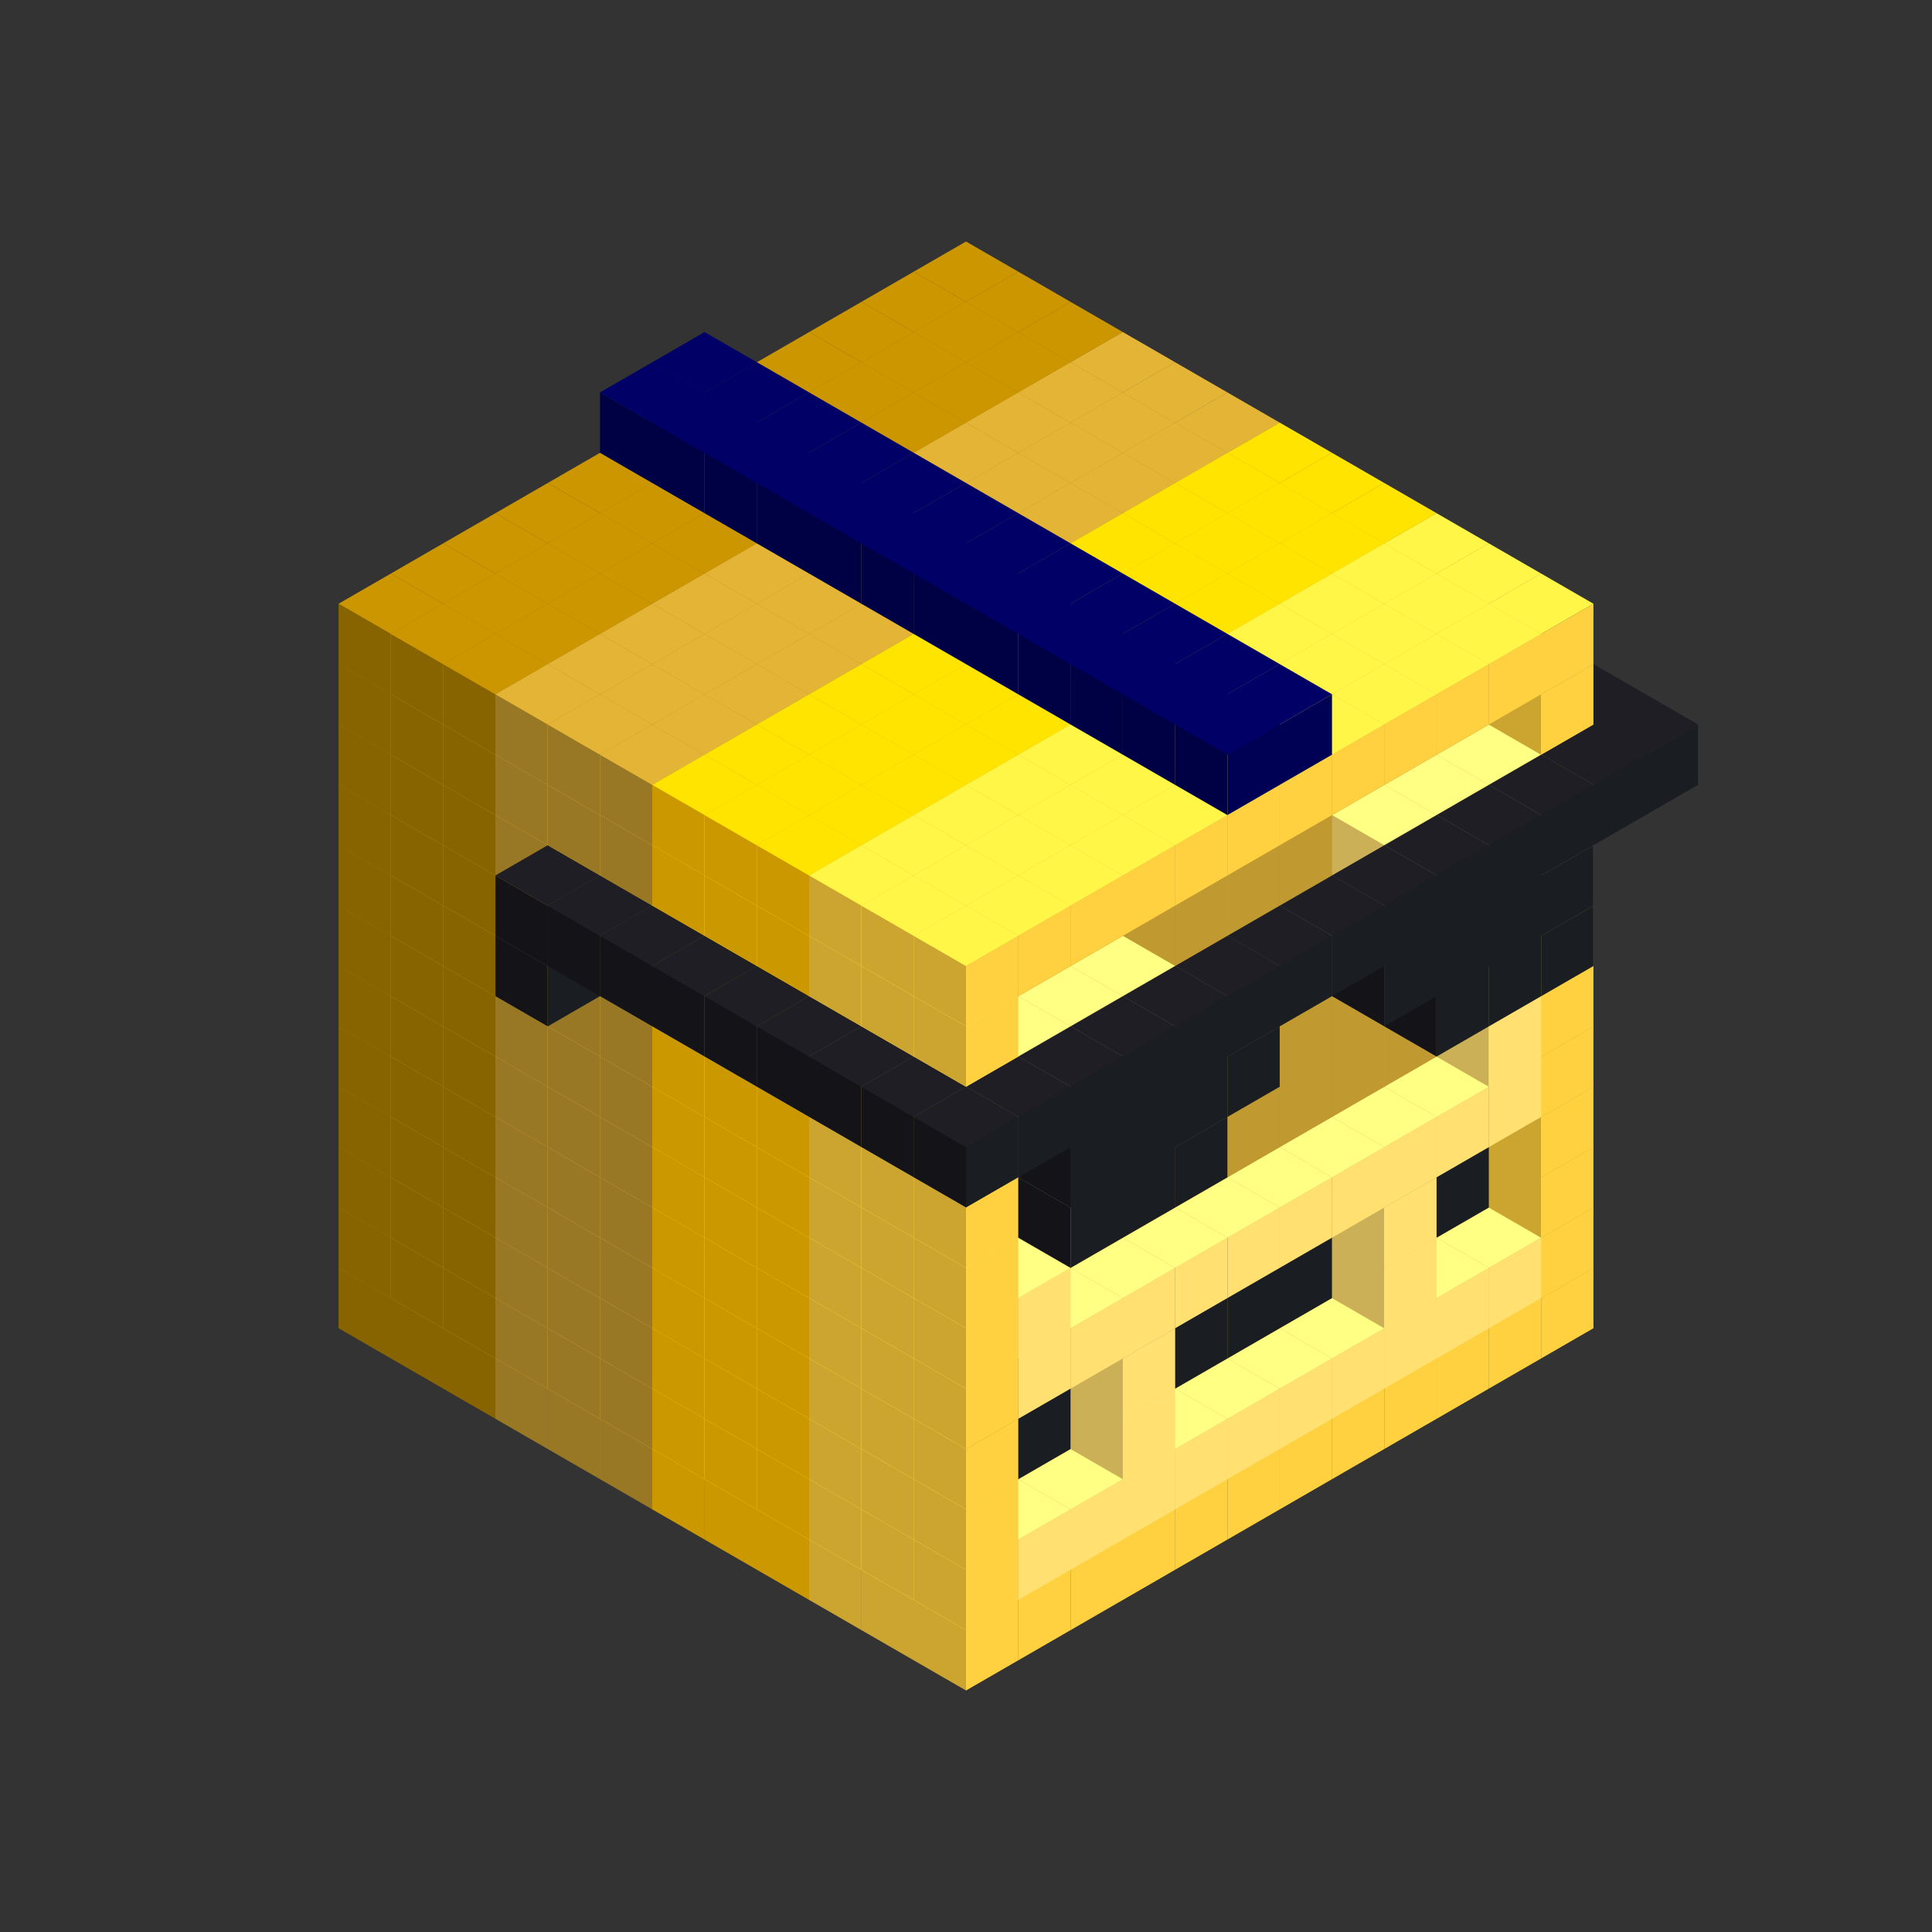 
<svg width='600' height='600' viewBox='4436371 5550000 3200000 3200000' xmlns='http://www.w3.org/2000/svg' xmlns:xlink='http://www.w3.org/1999/xlink'>
<rect x="4436371" y="5550000" width="3200000" height="3200000" fill="#333333" stroke="none"/>
<use xlink:href='#v-0x0000010d-6' transform='translate(983738,3600000)'/>
<use xlink:href='#v-0x0000010d-6' transform='translate(1070341,3650000)'/>
<use xlink:href='#v-0x0000010d-6' transform='translate(1156944,3700000)'/>
<use xlink:href='#v-0x0000010d-2' transform='translate(1243547,3750000)'/>
<use xlink:href='#v-0x0000010d-2' transform='translate(1330150,3800000)'/>
<use xlink:href='#v-0x0000010d-2' transform='translate(1416753,3850000)'/>
<use xlink:href='#v-0x0000010d-5' transform='translate(1503356,3900000)'/>
<use xlink:href='#v-0x0000010d-5' transform='translate(1589959,3950000)'/>
<use xlink:href='#v-0x0000010d-5' transform='translate(1676562,4000000)'/>
<use xlink:href='#v-0x0000010d-4' transform='translate(1763165,4050000)'/>
<use xlink:href='#v-0x0000010d-4' transform='translate(1849768,4100000)'/>
<use xlink:href='#v-0x0000010d-4' transform='translate(2889004,3600000)'/>
<use xlink:href='#v-0x0000010d-4' transform='translate(2802401,3650000)'/>
<use xlink:href='#v-0x0000010d-4' transform='translate(2715798,3700000)'/>
<use xlink:href='#v-0x0000010d-4' transform='translate(2629195,3750000)'/>
<use xlink:href='#v-0x0000010d-4' transform='translate(2542592,3800000)'/>
<use xlink:href='#v-0x0000010d-4' transform='translate(2455989,3850000)'/>
<use xlink:href='#v-0x0000010d-4' transform='translate(2369386,3900000)'/>
<use xlink:href='#v-0x0000010d-4' transform='translate(2282783,3950000)'/>
<use xlink:href='#v-0x0000010d-4' transform='translate(2196180,4000000)'/>
<use xlink:href='#v-0x0000010d-4' transform='translate(2109577,4050000)'/>
<use xlink:href='#v-0x0000010d-4' transform='translate(2022974,4100000)'/>
<use xlink:href='#v-0x0000010d-4' transform='translate(1936371,4150000)'/>
<use xlink:href='#v-0x0000010d-6' transform='translate(983738,3500000)'/>
<use xlink:href='#v-0x0000010d-6' transform='translate(1070341,3550000)'/>
<use xlink:href='#v-0x0000010d-6' transform='translate(1156944,3600000)'/>
<use xlink:href='#v-0x0000010d-2' transform='translate(1243547,3650000)'/>
<use xlink:href='#v-0x0000010d-2' transform='translate(1330150,3700000)'/>
<use xlink:href='#v-0x0000010d-2' transform='translate(1416753,3750000)'/>
<use xlink:href='#v-0x0000010d-5' transform='translate(1503356,3800000)'/>
<use xlink:href='#v-0x0000010d-5' transform='translate(1589959,3850000)'/>
<use xlink:href='#v-0x0000010d-5' transform='translate(1676562,3900000)'/>
<use xlink:href='#v-0x0000010d-4' transform='translate(1763165,3950000)'/>
<use xlink:href='#v-0x0000010d-2' transform='translate(2715798,3500000)'/>
<use xlink:href='#v-0x0000010d-2' transform='translate(2629195,3550000)'/>
<use xlink:href='#v-0x0000010d-2' transform='translate(2542592,3600000)'/>
<use xlink:href='#v-0x0000010d-2' transform='translate(2455989,3650000)'/>
<use xlink:href='#v-0x0000010d-2' transform='translate(2369386,3700000)'/>
<use xlink:href='#v-0x0000010d-2' transform='translate(2282783,3750000)'/>
<use xlink:href='#v-0x0000010d-2' transform='translate(2196180,3800000)'/>
<use xlink:href='#v-0x0000010d-2' transform='translate(2109577,3850000)'/>
<use xlink:href='#v-0x0000010d-2' transform='translate(2022974,3900000)'/>
<use xlink:href='#v-0x0000010d-2' transform='translate(1936371,3950000)'/>
<use xlink:href='#v-0x0000010d-4' transform='translate(1849768,4000000)'/>
<use xlink:href='#v-0x0000010d-4' transform='translate(2889004,3500000)'/>
<use xlink:href='#v-0x0000010d-1' transform='translate(2802401,3550000)'/>
<use xlink:href='#v-0x0000010d-1' transform='translate(2715798,3600000)'/>
<use xlink:href='#v-0x0000010d-1' transform='translate(2629195,3650000)'/>
<use xlink:href='#v-0x0000010d-1' transform='translate(2542592,3700000)'/>
<use xlink:href='#v-0x0000010d-1' transform='translate(2455989,3750000)'/>
<use xlink:href='#v-0x0000010d-1' transform='translate(2369386,3800000)'/>
<use xlink:href='#v-0x0000010d-1' transform='translate(2282783,3850000)'/>
<use xlink:href='#v-0x0000010d-1' transform='translate(2196180,3900000)'/>
<use xlink:href='#v-0x0000010d-1' transform='translate(2109577,3950000)'/>
<use xlink:href='#v-0x0000010d-1' transform='translate(2022974,4000000)'/>
<use xlink:href='#v-0x0000010d-4' transform='translate(1936371,4050000)'/>
<use xlink:href='#v-0x0000010d-6' transform='translate(983738,3400000)'/>
<use xlink:href='#v-0x0000010d-6' transform='translate(1070341,3450000)'/>
<use xlink:href='#v-0x0000010d-6' transform='translate(1156944,3500000)'/>
<use xlink:href='#v-0x0000010d-2' transform='translate(1243547,3550000)'/>
<use xlink:href='#v-0x0000010d-2' transform='translate(1330150,3600000)'/>
<use xlink:href='#v-0x0000010d-2' transform='translate(1416753,3650000)'/>
<use xlink:href='#v-0x0000010d-5' transform='translate(1503356,3700000)'/>
<use xlink:href='#v-0x0000010d-5' transform='translate(1589959,3750000)'/>
<use xlink:href='#v-0x0000010d-5' transform='translate(1676562,3800000)'/>
<use xlink:href='#v-0x0000010d-4' transform='translate(1763165,3850000)'/>
<use xlink:href='#v-0x0000010d-7' transform='translate(2715798,3400000)'/>
<use xlink:href='#v-0x0000010d-7' transform='translate(2629195,3450000)'/>
<use xlink:href='#v-0x0000010d-7' transform='translate(2542592,3500000)'/>
<use xlink:href='#v-0x0000010d-7' transform='translate(2455989,3550000)'/>
<use xlink:href='#v-0x0000010d-7' transform='translate(2369386,3600000)'/>
<use xlink:href='#v-0x0000010d-7' transform='translate(2282783,3650000)'/>
<use xlink:href='#v-0x0000010d-7' transform='translate(2196180,3700000)'/>
<use xlink:href='#v-0x0000010d-7' transform='translate(2109577,3750000)'/>
<use xlink:href='#v-0x0000010d-7' transform='translate(2022974,3800000)'/>
<use xlink:href='#v-0x0000010d-7' transform='translate(1936371,3850000)'/>
<use xlink:href='#v-0x0000010d-4' transform='translate(1849768,3900000)'/>
<use xlink:href='#v-0x0000010d-4' transform='translate(2889004,3400000)'/>
<use xlink:href='#v-0x0000010d-1' transform='translate(2629195,3550000)'/>
<use xlink:href='#v-0x0000010d-1' transform='translate(2196180,3800000)'/>
<use xlink:href='#v-0x0000010d-4' transform='translate(1936371,3950000)'/>
<use xlink:href='#v-0x0000010d-6' transform='translate(983738,3300000)'/>
<use xlink:href='#v-0x0000010d-6' transform='translate(1070341,3350000)'/>
<use xlink:href='#v-0x0000010d-6' transform='translate(1156944,3400000)'/>
<use xlink:href='#v-0x0000010d-2' transform='translate(1243547,3450000)'/>
<use xlink:href='#v-0x0000010d-2' transform='translate(1330150,3500000)'/>
<use xlink:href='#v-0x0000010d-2' transform='translate(1416753,3550000)'/>
<use xlink:href='#v-0x0000010d-5' transform='translate(1503356,3600000)'/>
<use xlink:href='#v-0x0000010d-5' transform='translate(1589959,3650000)'/>
<use xlink:href='#v-0x0000010d-5' transform='translate(1676562,3700000)'/>
<use xlink:href='#v-0x0000010d-4' transform='translate(1763165,3750000)'/>
<use xlink:href='#v-0x0000010d-7' transform='translate(2715798,3300000)'/>
<use xlink:href='#v-0x0000010d-7' transform='translate(2629195,3350000)'/>
<use xlink:href='#v-0x0000010d-7' transform='translate(2542592,3400000)'/>
<use xlink:href='#v-0x0000010d-7' transform='translate(2455989,3450000)'/>
<use xlink:href='#v-0x0000010d-7' transform='translate(2369386,3500000)'/>
<use xlink:href='#v-0x0000010d-7' transform='translate(2282783,3550000)'/>
<use xlink:href='#v-0x0000010d-7' transform='translate(2196180,3600000)'/>
<use xlink:href='#v-0x0000010d-7' transform='translate(2109577,3650000)'/>
<use xlink:href='#v-0x0000010d-7' transform='translate(2022974,3700000)'/>
<use xlink:href='#v-0x0000010d-7' transform='translate(1936371,3750000)'/>
<use xlink:href='#v-0x0000010d-4' transform='translate(1849768,3800000)'/>
<use xlink:href='#v-0x0000010d-4' transform='translate(2889004,3300000)'/>
<use xlink:href='#v-0x0000010d-1' transform='translate(2629195,3450000)'/>
<use xlink:href='#v-0x0000010d-1' transform='translate(2196180,3700000)'/>
<use xlink:href='#v-0x0000010d-4' transform='translate(1936371,3850000)'/>
<use xlink:href='#v-0x0000010d-6' transform='translate(983738,3200000)'/>
<use xlink:href='#v-0x0000010d-6' transform='translate(1070341,3250000)'/>
<use xlink:href='#v-0x0000010d-6' transform='translate(1156944,3300000)'/>
<use xlink:href='#v-0x0000010d-2' transform='translate(1243547,3350000)'/>
<use xlink:href='#v-0x0000010d-2' transform='translate(1330150,3400000)'/>
<use xlink:href='#v-0x0000010d-2' transform='translate(1416753,3450000)'/>
<use xlink:href='#v-0x0000010d-5' transform='translate(1503356,3500000)'/>
<use xlink:href='#v-0x0000010d-5' transform='translate(1589959,3550000)'/>
<use xlink:href='#v-0x0000010d-5' transform='translate(1676562,3600000)'/>
<use xlink:href='#v-0x0000010d-4' transform='translate(1763165,3650000)'/>
<use xlink:href='#v-0x0000010d-2' transform='translate(2715798,3200000)'/>
<use xlink:href='#v-0x0000010d-2' transform='translate(2629195,3250000)'/>
<use xlink:href='#v-0x0000010d-2' transform='translate(2542592,3300000)'/>
<use xlink:href='#v-0x0000010d-2' transform='translate(2455989,3350000)'/>
<use xlink:href='#v-0x0000010d-2' transform='translate(2369386,3400000)'/>
<use xlink:href='#v-0x0000010d-2' transform='translate(2282783,3450000)'/>
<use xlink:href='#v-0x0000010d-2' transform='translate(2196180,3500000)'/>
<use xlink:href='#v-0x0000010d-2' transform='translate(2109577,3550000)'/>
<use xlink:href='#v-0x0000010d-2' transform='translate(2022974,3600000)'/>
<use xlink:href='#v-0x0000010d-2' transform='translate(1936371,3650000)'/>
<use xlink:href='#v-0x0000010d-4' transform='translate(1849768,3700000)'/>
<use xlink:href='#v-0x0000010d-4' transform='translate(2889004,3200000)'/>
<use xlink:href='#v-0x0000010d-1' transform='translate(2802401,3250000)'/>
<use xlink:href='#v-0x0000010d-1' transform='translate(2715798,3300000)'/>
<use xlink:href='#v-0x0000010d-1' transform='translate(2629195,3350000)'/>
<use xlink:href='#v-0x0000010d-1' transform='translate(2542592,3400000)'/>
<use xlink:href='#v-0x0000010d-1' transform='translate(2455989,3450000)'/>
<use xlink:href='#v-0x0000010d-1' transform='translate(2369386,3500000)'/>
<use xlink:href='#v-0x0000010d-1' transform='translate(2282783,3550000)'/>
<use xlink:href='#v-0x0000010d-1' transform='translate(2196180,3600000)'/>
<use xlink:href='#v-0x0000010d-1' transform='translate(2109577,3650000)'/>
<use xlink:href='#v-0x0000010d-1' transform='translate(2022974,3700000)'/>
<use xlink:href='#v-0x0000010d-4' transform='translate(1936371,3750000)'/>
<use xlink:href='#v-0x0000010d-6' transform='translate(983738,3100000)'/>
<use xlink:href='#v-0x0000010d-6' transform='translate(1070341,3150000)'/>
<use xlink:href='#v-0x0000010d-6' transform='translate(1156944,3200000)'/>
<use xlink:href='#v-0x0000010d-2' transform='translate(1243547,3250000)'/>
<use xlink:href='#v-0x0000010d-2' transform='translate(1330150,3300000)'/>
<use xlink:href='#v-0x0000010d-2' transform='translate(1416753,3350000)'/>
<use xlink:href='#v-0x0000010d-5' transform='translate(1503356,3400000)'/>
<use xlink:href='#v-0x0000010d-5' transform='translate(1589959,3450000)'/>
<use xlink:href='#v-0x0000010d-5' transform='translate(1676562,3500000)'/>
<use xlink:href='#v-0x0000010d-4' transform='translate(1763165,3550000)'/>
<use xlink:href='#v-0x0000010d-2' transform='translate(2715798,3100000)'/>
<use xlink:href='#v-0x0000010d-2' transform='translate(2629195,3150000)'/>
<use xlink:href='#v-0x0000010d-2' transform='translate(2542592,3200000)'/>
<use xlink:href='#v-0x0000010d-2' transform='translate(2455989,3250000)'/>
<use xlink:href='#v-0x0000010d-2' transform='translate(2369386,3300000)'/>
<use xlink:href='#v-0x0000010d-2' transform='translate(2282783,3350000)'/>
<use xlink:href='#v-0x0000010d-2' transform='translate(2196180,3400000)'/>
<use xlink:href='#v-0x0000010d-2' transform='translate(2109577,3450000)'/>
<use xlink:href='#v-0x0000010d-2' transform='translate(2022974,3500000)'/>
<use xlink:href='#v-0x0000010d-2' transform='translate(1936371,3550000)'/>
<use xlink:href='#v-0x0000010d-4' transform='translate(1849768,3600000)'/>
<use xlink:href='#v-0x0000010d-4' transform='translate(2889004,3100000)'/>
<use xlink:href='#v-0x0000010d-1' transform='translate(2802401,3150000)'/>
<use xlink:href='#v-0x0000010d-1' transform='translate(2022974,3600000)'/>
<use xlink:href='#v-0x0000010d-4' transform='translate(1936371,3650000)'/>
<use xlink:href='#v-0x0000010d-6' transform='translate(983738,3000000)'/>
<use xlink:href='#v-0x0000010d-6' transform='translate(1070341,3050000)'/>
<use xlink:href='#v-0x0000010d-6' transform='translate(1156944,3100000)'/>
<use xlink:href='#v-0x0000010d-2' transform='translate(1243547,3150000)'/>
<use xlink:href='#v-0x0000010d-2' transform='translate(1330150,3200000)'/>
<use xlink:href='#v-0x0000010d-2' transform='translate(1416753,3250000)'/>
<use xlink:href='#v-0x0000010d-5' transform='translate(1503356,3300000)'/>
<use xlink:href='#v-0x0000010d-5' transform='translate(1589959,3350000)'/>
<use xlink:href='#v-0x0000010d-5' transform='translate(1676562,3400000)'/>
<use xlink:href='#v-0x0000010d-4' transform='translate(1763165,3450000)'/>
<use xlink:href='#v-0x0000010d-2' transform='translate(2715798,3000000)'/>
<use xlink:href='#v-0x0000010d-2' transform='translate(2629195,3050000)'/>
<use xlink:href='#v-0x0000010d-2' transform='translate(2542592,3100000)'/>
<use xlink:href='#v-0x0000010d-2' transform='translate(2455989,3150000)'/>
<use xlink:href='#v-0x0000010d-2' transform='translate(2369386,3200000)'/>
<use xlink:href='#v-0x0000010d-2' transform='translate(2282783,3250000)'/>
<use xlink:href='#v-0x0000010d-2' transform='translate(2196180,3300000)'/>
<use xlink:href='#v-0x0000010d-2' transform='translate(2109577,3350000)'/>
<use xlink:href='#v-0x0000010d-2' transform='translate(2022974,3400000)'/>
<use xlink:href='#v-0x0000010d-2' transform='translate(1936371,3450000)'/>
<use xlink:href='#v-0x0000010d-4' transform='translate(1849768,3500000)'/>
<use xlink:href='#v-0x0000010d-4' transform='translate(2889004,3000000)'/>
<use xlink:href='#v-0x0000010d-4' transform='translate(1936371,3550000)'/>
<use xlink:href='#v-0x0000010d-6' transform='translate(983738,2900000)'/>
<use xlink:href='#v-0x0000010d-6' transform='translate(1070341,2950000)'/>
<use xlink:href='#v-0x0000010d-6' transform='translate(1156944,3000000)'/>
<use xlink:href='#v-0x0000010d-2' transform='translate(1243547,3050000)'/>
<use xlink:href='#v-0x0000010d-2' transform='translate(1330150,3100000)'/>
<use xlink:href='#v-0x0000010d-2' transform='translate(1416753,3150000)'/>
<use xlink:href='#v-0x0000010d-5' transform='translate(1503356,3200000)'/>
<use xlink:href='#v-0x0000010d-5' transform='translate(1589959,3250000)'/>
<use xlink:href='#v-0x0000010d-5' transform='translate(1676562,3300000)'/>
<use xlink:href='#v-0x0000010d-4' transform='translate(1763165,3350000)'/>
<use xlink:href='#v-0x0000010d-2' transform='translate(2715798,2900000)'/>
<use xlink:href='#v-0x0000010d-2' transform='translate(2629195,2950000)'/>
<use xlink:href='#v-0x0000010d-2' transform='translate(2542592,3000000)'/>
<use xlink:href='#v-0x0000010d-2' transform='translate(2455989,3050000)'/>
<use xlink:href='#v-0x0000010d-2' transform='translate(2369386,3100000)'/>
<use xlink:href='#v-0x0000010d-2' transform='translate(2282783,3150000)'/>
<use xlink:href='#v-0x0000010d-2' transform='translate(2196180,3200000)'/>
<use xlink:href='#v-0x0000010d-2' transform='translate(2109577,3250000)'/>
<use xlink:href='#v-0x0000010d-2' transform='translate(2022974,3300000)'/>
<use xlink:href='#v-0x0000010d-2' transform='translate(1936371,3350000)'/>
<use xlink:href='#v-0x0000010d-4' transform='translate(1849768,3400000)'/>
<use xlink:href='#v-0x0000010d-4' transform='translate(2889004,2900000)'/>
<use xlink:href='#v-0x0000010d-1' transform='translate(2802401,2950000)'/>
<use xlink:href='#v-0x0000010d-1' transform='translate(2715798,3000000)'/>
<use xlink:href='#v-0x0000010d-1' transform='translate(2629195,3050000)'/>
<use xlink:href='#v-0x0000010d-1' transform='translate(2196180,3300000)'/>
<use xlink:href='#v-0x0000010d-1' transform='translate(2109577,3350000)'/>
<use xlink:href='#v-0x0000010d-1' transform='translate(2022974,3400000)'/>
<use xlink:href='#v-0x0000010d-4' transform='translate(1936371,3450000)'/>
<use xlink:href='#v-0x0000010d-8' transform='translate(2889004,3000000)'/>
<use xlink:href='#v-0x0000010d-8' transform='translate(2802401,3050000)'/>
<use xlink:href='#v-0x0000010d-8' transform='translate(2715798,3100000)'/>
<use xlink:href='#v-0x0000010d-8' transform='translate(2282783,3350000)'/>
<use xlink:href='#v-0x0000010d-8' transform='translate(2196180,3400000)'/>
<use xlink:href='#v-0x0000010d-8' transform='translate(2109577,3450000)'/>
<use xlink:href='#v-0x0000010d-6' transform='translate(983738,2800000)'/>
<use xlink:href='#v-0x0000010d-6' transform='translate(1070341,2850000)'/>
<use xlink:href='#v-0x0000010d-6' transform='translate(1156944,2900000)'/>
<use xlink:href='#v-0x0000010d-2' transform='translate(1243547,2950000)'/>
<use xlink:href='#v-0x0000010d-8' transform='translate(2369386,2400000)'/>
<use xlink:href='#v-0x0000010d-2' transform='translate(1330150,3000000)'/>
<use xlink:href='#v-0x0000010d-8' transform='translate(1243547,3050000)'/>
<use xlink:href='#v-0x0000010d-2' transform='translate(1416753,3050000)'/>
<use xlink:href='#v-0x0000010d-5' transform='translate(1503356,3100000)'/>
<use xlink:href='#v-0x0000010d-5' transform='translate(1589959,3150000)'/>
<use xlink:href='#v-0x0000010d-5' transform='translate(1676562,3200000)'/>
<use xlink:href='#v-0x0000010d-4' transform='translate(1763165,3250000)'/>
<use xlink:href='#v-0x0000010d-2' transform='translate(2715798,2800000)'/>
<use xlink:href='#v-0x0000010d-2' transform='translate(2629195,2850000)'/>
<use xlink:href='#v-0x0000010d-2' transform='translate(2542592,2900000)'/>
<use xlink:href='#v-0x0000010d-2' transform='translate(2455989,2950000)'/>
<use xlink:href='#v-0x0000010d-2' transform='translate(2369386,3000000)'/>
<use xlink:href='#v-0x0000010d-2' transform='translate(2282783,3050000)'/>
<use xlink:href='#v-0x0000010d-2' transform='translate(2196180,3100000)'/>
<use xlink:href='#v-0x0000010d-2' transform='translate(2109577,3150000)'/>
<use xlink:href='#v-0x0000010d-2' transform='translate(2022974,3200000)'/>
<use xlink:href='#v-0x0000010d-2' transform='translate(1936371,3250000)'/>
<use xlink:href='#v-0x0000010d-4' transform='translate(1849768,3300000)'/>
<use xlink:href='#v-0x0000010d-4' transform='translate(2889004,2800000)'/>
<use xlink:href='#v-0x0000010d-1' transform='translate(2802401,2850000)'/>
<use xlink:href='#v-0x0000010d-3' transform='translate(2715798,2900000)'/>
<use xlink:href='#v-0x0000010d-3' transform='translate(2629195,2950000)'/>
<use xlink:href='#v-0x0000010d-1' transform='translate(2542592,3000000)'/>
<use xlink:href='#v-0x0000010d-1' transform='translate(2282783,3150000)'/>
<use xlink:href='#v-0x0000010d-3' transform='translate(2196180,3200000)'/>
<use xlink:href='#v-0x0000010d-3' transform='translate(2109577,3250000)'/>
<use xlink:href='#v-0x0000010d-1' transform='translate(2022974,3300000)'/>
<use xlink:href='#v-0x0000010d-4' transform='translate(1936371,3350000)'/>
<use xlink:href='#v-0x0000010d-8' transform='translate(2889004,2900000)'/>
<use xlink:href='#v-0x0000010d-8' transform='translate(2802401,2950000)'/>
<use xlink:href='#v-0x0000010d-8' transform='translate(2715798,3000000)'/>
<use xlink:href='#v-0x0000010d-8' transform='translate(2629195,3050000)'/>
<use xlink:href='#v-0x0000010d-8' transform='translate(2369386,3200000)'/>
<use xlink:href='#v-0x0000010d-8' transform='translate(2282783,3250000)'/>
<use xlink:href='#v-0x0000010d-8' transform='translate(2196180,3300000)'/>
<use xlink:href='#v-0x0000010d-8' transform='translate(2109577,3350000)'/>
<use xlink:href='#v-0x0000010d-6' transform='translate(983738,2700000)'/>
<use xlink:href='#v-0x0000010d-6' transform='translate(1070341,2750000)'/>
<use xlink:href='#v-0x0000010d-6' transform='translate(1156944,2800000)'/>
<use xlink:href='#v-0x0000010d-2' transform='translate(1243547,2850000)'/>
<use xlink:href='#v-0x0000010d-8' transform='translate(2369386,2300000)'/>
<use xlink:href='#v-0x0000010d-2' transform='translate(1330150,2900000)'/>
<use xlink:href='#v-0x0000010d-8' transform='translate(1243547,2950000)'/>
<use xlink:href='#v-0x0000010d-8' transform='translate(2455989,2350000)'/>
<use xlink:href='#v-0x0000010d-2' transform='translate(1416753,2950000)'/>
<use xlink:href='#v-0x0000010d-8' transform='translate(1330150,3000000)'/>
<use xlink:href='#v-0x0000010d-8' transform='translate(2542592,2400000)'/>
<use xlink:href='#v-0x0000010d-5' transform='translate(1503356,3000000)'/>
<use xlink:href='#v-0x0000010d-8' transform='translate(1416753,3050000)'/>
<use xlink:href='#v-0x0000010d-8' transform='translate(2629195,2450000)'/>
<use xlink:href='#v-0x0000010d-5' transform='translate(1589959,3050000)'/>
<use xlink:href='#v-0x0000010d-8' transform='translate(1503356,3100000)'/>
<use xlink:href='#v-0x0000010d-8' transform='translate(2715798,2500000)'/>
<use xlink:href='#v-0x0000010d-5' transform='translate(1676562,3100000)'/>
<use xlink:href='#v-0x0000010d-8' transform='translate(1589959,3150000)'/>
<use xlink:href='#v-0x0000010d-8' transform='translate(2802401,2550000)'/>
<use xlink:href='#v-0x0000010d-4' transform='translate(1763165,3150000)'/>
<use xlink:href='#v-0x0000010d-8' transform='translate(1676562,3200000)'/>
<use xlink:href='#v-0x0000010d-8' transform='translate(2889004,2600000)'/>
<use xlink:href='#v-0x0000010d-2' transform='translate(2715798,2700000)'/>
<use xlink:href='#v-0x0000010d-2' transform='translate(2629195,2750000)'/>
<use xlink:href='#v-0x0000010d-2' transform='translate(2542592,2800000)'/>
<use xlink:href='#v-0x0000010d-2' transform='translate(2455989,2850000)'/>
<use xlink:href='#v-0x0000010d-2' transform='translate(2369386,2900000)'/>
<use xlink:href='#v-0x0000010d-2' transform='translate(2282783,2950000)'/>
<use xlink:href='#v-0x0000010d-2' transform='translate(2196180,3000000)'/>
<use xlink:href='#v-0x0000010d-2' transform='translate(2109577,3050000)'/>
<use xlink:href='#v-0x0000010d-2' transform='translate(2022974,3100000)'/>
<use xlink:href='#v-0x0000010d-2' transform='translate(1936371,3150000)'/>
<use xlink:href='#v-0x0000010d-4' transform='translate(1849768,3200000)'/>
<use xlink:href='#v-0x0000010d-8' transform='translate(1763165,3250000)'/>
<use xlink:href='#v-0x0000010d-8' transform='translate(2975607,2650000)'/>
<use xlink:href='#v-0x0000010d-4' transform='translate(2889004,2700000)'/>
<use xlink:href='#v-0x0000010d-1' transform='translate(2802401,2750000)'/>
<use xlink:href='#v-0x0000010d-1' transform='translate(2715798,2800000)'/>
<use xlink:href='#v-0x0000010d-1' transform='translate(2629195,2850000)'/>
<use xlink:href='#v-0x0000010d-1' transform='translate(2196180,3100000)'/>
<use xlink:href='#v-0x0000010d-1' transform='translate(2109577,3150000)'/>
<use xlink:href='#v-0x0000010d-1' transform='translate(2022974,3200000)'/>
<use xlink:href='#v-0x0000010d-4' transform='translate(1936371,3250000)'/>
<use xlink:href='#v-0x0000010d-8' transform='translate(1849768,3300000)'/>
<use xlink:href='#v-0x0000010d-8' transform='translate(3062210,2700000)'/>
<use xlink:href='#v-0x0000010d-8' transform='translate(2975607,2750000)'/>
<use xlink:href='#v-0x0000010d-8' transform='translate(2889004,2800000)'/>
<use xlink:href='#v-0x0000010d-8' transform='translate(2802401,2850000)'/>
<use xlink:href='#v-0x0000010d-8' transform='translate(2715798,2900000)'/>
<use xlink:href='#v-0x0000010d-8' transform='translate(2629195,2950000)'/>
<use xlink:href='#v-0x0000010d-8' transform='translate(2542592,3000000)'/>
<use xlink:href='#v-0x0000010d-8' transform='translate(2455989,3050000)'/>
<use xlink:href='#v-0x0000010d-8' transform='translate(2369386,3100000)'/>
<use xlink:href='#v-0x0000010d-8' transform='translate(2282783,3150000)'/>
<use xlink:href='#v-0x0000010d-8' transform='translate(2196180,3200000)'/>
<use xlink:href='#v-0x0000010d-8' transform='translate(2109577,3250000)'/>
<use xlink:href='#v-0x0000010d-8' transform='translate(2022974,3300000)'/>
<use xlink:href='#v-0x0000010d-8' transform='translate(1936371,3350000)'/>
<use xlink:href='#v-0x0000010d-6' transform='translate(983738,2600000)'/>
<use xlink:href='#v-0x0000010d-6' transform='translate(1070341,2650000)'/>
<use xlink:href='#v-0x0000010d-6' transform='translate(1156944,2700000)'/>
<use xlink:href='#v-0x0000010d-2' transform='translate(1243547,2750000)'/>
<use xlink:href='#v-0x0000010d-2' transform='translate(1330150,2800000)'/>
<use xlink:href='#v-0x0000010d-2' transform='translate(1416753,2850000)'/>
<use xlink:href='#v-0x0000010d-5' transform='translate(1503356,2900000)'/>
<use xlink:href='#v-0x0000010d-5' transform='translate(1589959,2950000)'/>
<use xlink:href='#v-0x0000010d-5' transform='translate(1676562,3000000)'/>
<use xlink:href='#v-0x0000010d-4' transform='translate(1763165,3050000)'/>
<use xlink:href='#v-0x0000010d-2' transform='translate(2715798,2600000)'/>
<use xlink:href='#v-0x0000010d-2' transform='translate(2629195,2650000)'/>
<use xlink:href='#v-0x0000010d-2' transform='translate(2542592,2700000)'/>
<use xlink:href='#v-0x0000010d-2' transform='translate(2455989,2750000)'/>
<use xlink:href='#v-0x0000010d-2' transform='translate(2369386,2800000)'/>
<use xlink:href='#v-0x0000010d-2' transform='translate(2282783,2850000)'/>
<use xlink:href='#v-0x0000010d-2' transform='translate(2196180,2900000)'/>
<use xlink:href='#v-0x0000010d-2' transform='translate(2109577,2950000)'/>
<use xlink:href='#v-0x0000010d-2' transform='translate(2022974,3000000)'/>
<use xlink:href='#v-0x0000010d-2' transform='translate(1936371,3050000)'/>
<use xlink:href='#v-0x0000010d-4' transform='translate(1849768,3100000)'/>
<use xlink:href='#v-0x0000010d-4' transform='translate(2889004,2600000)'/>
<use xlink:href='#v-0x0000010d-4' transform='translate(1936371,3150000)'/>
<use xlink:href='#v-0x0000010d-6' transform='translate(1936371,1950000)'/>
<use xlink:href='#v-0x0000010d-6' transform='translate(1849768,2000000)'/>
<use xlink:href='#v-0x0000010d-6' transform='translate(1763165,2050000)'/>
<use xlink:href='#v-0x0000010d-6' transform='translate(1676562,2100000)'/>
<use xlink:href='#v-0x0000010d-6' transform='translate(1589959,2150000)'/>
<use xlink:href='#v-0x0000010d-6' transform='translate(1503356,2200000)'/>
<use xlink:href='#v-0x0000010d-6' transform='translate(1416753,2250000)'/>
<use xlink:href='#v-0x0000010d-6' transform='translate(1330150,2300000)'/>
<use xlink:href='#v-0x0000010d-6' transform='translate(1243547,2350000)'/>
<use xlink:href='#v-0x0000010d-6' transform='translate(1156944,2400000)'/>
<use xlink:href='#v-0x0000010d-6' transform='translate(1070341,2450000)'/>
<use xlink:href='#v-0x0000010d-6' transform='translate(983738,2500000)'/>
<use xlink:href='#v-0x0000010d-6' transform='translate(2022974,2000000)'/>
<use xlink:href='#v-0x0000010d-6' transform='translate(1936371,2050000)'/>
<use xlink:href='#v-0x0000010d-6' transform='translate(1849768,2100000)'/>
<use xlink:href='#v-0x0000010d-6' transform='translate(1763165,2150000)'/>
<use xlink:href='#v-0x0000010d-6' transform='translate(1676562,2200000)'/>
<use xlink:href='#v-0x0000010d-6' transform='translate(1589959,2250000)'/>
<use xlink:href='#v-0x0000010d-6' transform='translate(1503356,2300000)'/>
<use xlink:href='#v-0x0000010d-6' transform='translate(1416753,2350000)'/>
<use xlink:href='#v-0x0000010d-6' transform='translate(1330150,2400000)'/>
<use xlink:href='#v-0x0000010d-6' transform='translate(1243547,2450000)'/>
<use xlink:href='#v-0x0000010d-6' transform='translate(1156944,2500000)'/>
<use xlink:href='#v-0x0000010d-6' transform='translate(1070341,2550000)'/>
<use xlink:href='#v-0x0000010d-6' transform='translate(2109577,2050000)'/>
<use xlink:href='#v-0x0000010d-6' transform='translate(2022974,2100000)'/>
<use xlink:href='#v-0x0000010d-6' transform='translate(1936371,2150000)'/>
<use xlink:href='#v-0x0000010d-6' transform='translate(1849768,2200000)'/>
<use xlink:href='#v-0x0000010d-6' transform='translate(1763165,2250000)'/>
<use xlink:href='#v-0x0000010d-6' transform='translate(1676562,2300000)'/>
<use xlink:href='#v-0x0000010d-6' transform='translate(1589959,2350000)'/>
<use xlink:href='#v-0x0000010d-6' transform='translate(1503356,2400000)'/>
<use xlink:href='#v-0x0000010d-6' transform='translate(1416753,2450000)'/>
<use xlink:href='#v-0x0000010d-6' transform='translate(1330150,2500000)'/>
<use xlink:href='#v-0x0000010d-6' transform='translate(1243547,2550000)'/>
<use xlink:href='#v-0x0000010d-6' transform='translate(1156944,2600000)'/>
<use xlink:href='#v-0x0000010d-2' transform='translate(2196180,2100000)'/>
<use xlink:href='#v-0x0000010d-2' transform='translate(2109577,2150000)'/>
<use xlink:href='#v-0x0000010d-2' transform='translate(2022974,2200000)'/>
<use xlink:href='#v-0x0000010d-2' transform='translate(1936371,2250000)'/>
<use xlink:href='#v-0x0000010d-2' transform='translate(1849768,2300000)'/>
<use xlink:href='#v-0x0000010d-2' transform='translate(1763165,2350000)'/>
<use xlink:href='#v-0x0000010d-2' transform='translate(1676562,2400000)'/>
<use xlink:href='#v-0x0000010d-2' transform='translate(1589959,2450000)'/>
<use xlink:href='#v-0x0000010d-2' transform='translate(1503356,2500000)'/>
<use xlink:href='#v-0x0000010d-2' transform='translate(1416753,2550000)'/>
<use xlink:href='#v-0x0000010d-2' transform='translate(1330150,2600000)'/>
<use xlink:href='#v-0x0000010d-2' transform='translate(1243547,2650000)'/>
<use xlink:href='#v-0x0000010d-2' transform='translate(2282783,2150000)'/>
<use xlink:href='#v-0x0000010d-2' transform='translate(2196180,2200000)'/>
<use xlink:href='#v-0x0000010d-2' transform='translate(2109577,2250000)'/>
<use xlink:href='#v-0x0000010d-2' transform='translate(2022974,2300000)'/>
<use xlink:href='#v-0x0000010d-2' transform='translate(1936371,2350000)'/>
<use xlink:href='#v-0x0000010d-2' transform='translate(1849768,2400000)'/>
<use xlink:href='#v-0x0000010d-2' transform='translate(1763165,2450000)'/>
<use xlink:href='#v-0x0000010d-2' transform='translate(1676562,2500000)'/>
<use xlink:href='#v-0x0000010d-2' transform='translate(1589959,2550000)'/>
<use xlink:href='#v-0x0000010d-2' transform='translate(1503356,2600000)'/>
<use xlink:href='#v-0x0000010d-2' transform='translate(1416753,2650000)'/>
<use xlink:href='#v-0x0000010d-2' transform='translate(1330150,2700000)'/>
<use xlink:href='#v-0x0000010d-2' transform='translate(2369386,2200000)'/>
<use xlink:href='#v-0x0000010d-2' transform='translate(2282783,2250000)'/>
<use xlink:href='#v-0x0000010d-2' transform='translate(2196180,2300000)'/>
<use xlink:href='#v-0x0000010d-2' transform='translate(2109577,2350000)'/>
<use xlink:href='#v-0x0000010d-2' transform='translate(2022974,2400000)'/>
<use xlink:href='#v-0x0000010d-2' transform='translate(1936371,2450000)'/>
<use xlink:href='#v-0x0000010d-2' transform='translate(1849768,2500000)'/>
<use xlink:href='#v-0x0000010d-2' transform='translate(1763165,2550000)'/>
<use xlink:href='#v-0x0000010d-2' transform='translate(1676562,2600000)'/>
<use xlink:href='#v-0x0000010d-2' transform='translate(1589959,2650000)'/>
<use xlink:href='#v-0x0000010d-2' transform='translate(1503356,2700000)'/>
<use xlink:href='#v-0x0000010d-2' transform='translate(1416753,2750000)'/>
<use xlink:href='#v-0x0000010d-5' transform='translate(2455989,2250000)'/>
<use xlink:href='#v-0x0000010d-5' transform='translate(2369386,2300000)'/>
<use xlink:href='#v-0x0000010d-5' transform='translate(2282783,2350000)'/>
<use xlink:href='#v-0x0000010d-5' transform='translate(2196180,2400000)'/>
<use xlink:href='#v-0x0000010d-5' transform='translate(2109577,2450000)'/>
<use xlink:href='#v-0x0000010d-5' transform='translate(2022974,2500000)'/>
<use xlink:href='#v-0x0000010d-5' transform='translate(1936371,2550000)'/>
<use xlink:href='#v-0x0000010d-5' transform='translate(1849768,2600000)'/>
<use xlink:href='#v-0x0000010d-5' transform='translate(1763165,2650000)'/>
<use xlink:href='#v-0x0000010d-5' transform='translate(1676562,2700000)'/>
<use xlink:href='#v-0x0000010d-5' transform='translate(1589959,2750000)'/>
<use xlink:href='#v-0x0000010d-5' transform='translate(1503356,2800000)'/>
<use xlink:href='#v-0x0000010d-5' transform='translate(2542592,2300000)'/>
<use xlink:href='#v-0x0000010d-5' transform='translate(2455989,2350000)'/>
<use xlink:href='#v-0x0000010d-5' transform='translate(2369386,2400000)'/>
<use xlink:href='#v-0x0000010d-5' transform='translate(2282783,2450000)'/>
<use xlink:href='#v-0x0000010d-5' transform='translate(2196180,2500000)'/>
<use xlink:href='#v-0x0000010d-5' transform='translate(2109577,2550000)'/>
<use xlink:href='#v-0x0000010d-5' transform='translate(2022974,2600000)'/>
<use xlink:href='#v-0x0000010d-5' transform='translate(1936371,2650000)'/>
<use xlink:href='#v-0x0000010d-5' transform='translate(1849768,2700000)'/>
<use xlink:href='#v-0x0000010d-5' transform='translate(1763165,2750000)'/>
<use xlink:href='#v-0x0000010d-5' transform='translate(1676562,2800000)'/>
<use xlink:href='#v-0x0000010d-5' transform='translate(1589959,2850000)'/>
<use xlink:href='#v-0x0000010d-5' transform='translate(2629195,2350000)'/>
<use xlink:href='#v-0x0000010d-5' transform='translate(2542592,2400000)'/>
<use xlink:href='#v-0x0000010d-5' transform='translate(2455989,2450000)'/>
<use xlink:href='#v-0x0000010d-5' transform='translate(2369386,2500000)'/>
<use xlink:href='#v-0x0000010d-5' transform='translate(2282783,2550000)'/>
<use xlink:href='#v-0x0000010d-5' transform='translate(2196180,2600000)'/>
<use xlink:href='#v-0x0000010d-5' transform='translate(2109577,2650000)'/>
<use xlink:href='#v-0x0000010d-5' transform='translate(2022974,2700000)'/>
<use xlink:href='#v-0x0000010d-5' transform='translate(1936371,2750000)'/>
<use xlink:href='#v-0x0000010d-5' transform='translate(1849768,2800000)'/>
<use xlink:href='#v-0x0000010d-5' transform='translate(1763165,2850000)'/>
<use xlink:href='#v-0x0000010d-5' transform='translate(1676562,2900000)'/>
<use xlink:href='#v-0x0000010d-4' transform='translate(2715798,2400000)'/>
<use xlink:href='#v-0x0000010d-4' transform='translate(2629195,2450000)'/>
<use xlink:href='#v-0x0000010d-4' transform='translate(2542592,2500000)'/>
<use xlink:href='#v-0x0000010d-4' transform='translate(2455989,2550000)'/>
<use xlink:href='#v-0x0000010d-4' transform='translate(2369386,2600000)'/>
<use xlink:href='#v-0x0000010d-4' transform='translate(2282783,2650000)'/>
<use xlink:href='#v-0x0000010d-4' transform='translate(2196180,2700000)'/>
<use xlink:href='#v-0x0000010d-4' transform='translate(2109577,2750000)'/>
<use xlink:href='#v-0x0000010d-4' transform='translate(2022974,2800000)'/>
<use xlink:href='#v-0x0000010d-4' transform='translate(1936371,2850000)'/>
<use xlink:href='#v-0x0000010d-4' transform='translate(1849768,2900000)'/>
<use xlink:href='#v-0x0000010d-4' transform='translate(1763165,2950000)'/>
<use xlink:href='#v-0x0000010d-4' transform='translate(2802401,2450000)'/>
<use xlink:href='#v-0x0000010d-4' transform='translate(2715798,2500000)'/>
<use xlink:href='#v-0x0000010d-4' transform='translate(2629195,2550000)'/>
<use xlink:href='#v-0x0000010d-4' transform='translate(2542592,2600000)'/>
<use xlink:href='#v-0x0000010d-4' transform='translate(2455989,2650000)'/>
<use xlink:href='#v-0x0000010d-4' transform='translate(2369386,2700000)'/>
<use xlink:href='#v-0x0000010d-4' transform='translate(2282783,2750000)'/>
<use xlink:href='#v-0x0000010d-4' transform='translate(2196180,2800000)'/>
<use xlink:href='#v-0x0000010d-4' transform='translate(2109577,2850000)'/>
<use xlink:href='#v-0x0000010d-4' transform='translate(2022974,2900000)'/>
<use xlink:href='#v-0x0000010d-4' transform='translate(1936371,2950000)'/>
<use xlink:href='#v-0x0000010d-4' transform='translate(1849768,3000000)'/>
<use xlink:href='#v-0x0000010d-4' transform='translate(2889004,2500000)'/>
<use xlink:href='#v-0x0000010d-4' transform='translate(2802401,2550000)'/>
<use xlink:href='#v-0x0000010d-4' transform='translate(2715798,2600000)'/>
<use xlink:href='#v-0x0000010d-4' transform='translate(2629195,2650000)'/>
<use xlink:href='#v-0x0000010d-4' transform='translate(2542592,2700000)'/>
<use xlink:href='#v-0x0000010d-4' transform='translate(2455989,2750000)'/>
<use xlink:href='#v-0x0000010d-4' transform='translate(2369386,2800000)'/>
<use xlink:href='#v-0x0000010d-4' transform='translate(2282783,2850000)'/>
<use xlink:href='#v-0x0000010d-4' transform='translate(2196180,2900000)'/>
<use xlink:href='#v-0x0000010d-4' transform='translate(2109577,2950000)'/>
<use xlink:href='#v-0x0000010d-4' transform='translate(2022974,3000000)'/>
<use xlink:href='#v-0x0000010d-4' transform='translate(1936371,3050000)'/>
<use xlink:href='#v-0x0000010d-9' transform='translate(1503356,2100000)'/>
<use xlink:href='#v-0x0000010d-9' transform='translate(1416753,2150000)'/>
<use xlink:href='#v-0x0000010d-9' transform='translate(1589959,2150000)'/>
<use xlink:href='#v-0x0000010d-9' transform='translate(1503356,2200000)'/>
<use xlink:href='#v-0x0000010d-9' transform='translate(1676562,2200000)'/>
<use xlink:href='#v-0x0000010d-9' transform='translate(1589959,2250000)'/>
<use xlink:href='#v-0x0000010d-9' transform='translate(1763165,2250000)'/>
<use xlink:href='#v-0x0000010d-9' transform='translate(1676562,2300000)'/>
<use xlink:href='#v-0x0000010d-9' transform='translate(1849768,2300000)'/>
<use xlink:href='#v-0x0000010d-9' transform='translate(1763165,2350000)'/>
<use xlink:href='#v-0x0000010d-9' transform='translate(1936371,2350000)'/>
<use xlink:href='#v-0x0000010d-9' transform='translate(1849768,2400000)'/>
<use xlink:href='#v-0x0000010d-9' transform='translate(2022974,2400000)'/>
<use xlink:href='#v-0x0000010d-9' transform='translate(1936371,2450000)'/>
<use xlink:href='#v-0x0000010d-9' transform='translate(2109577,2450000)'/>
<use xlink:href='#v-0x0000010d-9' transform='translate(2022974,2500000)'/>
<use xlink:href='#v-0x0000010d-9' transform='translate(2196180,2500000)'/>
<use xlink:href='#v-0x0000010d-9' transform='translate(2109577,2550000)'/>
<use xlink:href='#v-0x0000010d-9' transform='translate(2282783,2550000)'/>
<use xlink:href='#v-0x0000010d-9' transform='translate(2196180,2600000)'/>
<use xlink:href='#v-0x0000010d-9' transform='translate(2369386,2600000)'/>
<use xlink:href='#v-0x0000010d-9' transform='translate(2282783,2650000)'/>
<use xlink:href='#v-0x0000010d-9' transform='translate(2455989,2650000)'/>
<use xlink:href='#v-0x0000010d-9' transform='translate(2369386,2700000)'/>
<defs>
<g id='v-0x0000010d-1'>
<polygon points='4100000,4100000 4100000,4200000 4013397,4150000 4013397,4050000' fill='#ccb058'/>
<polygon points='4100000,4100000 4100000,4200000 4186602,4150000 4186602,4050000' fill='#ffe070'/>
<polygon points='4100000,4100000 4013397,4050000 4100000,4000000 4186602,4050000' fill='#ffff84'/>
</g>
<g id='v-0x0000010d-2'>
<polygon points='4100000,4100000 4100000,4200000 4013397,4150000 4013397,4050000' fill='#987824'/>
<polygon points='4100000,4100000 4100000,4200000 4186602,4150000 4186602,4050000' fill='#c09930'/>
<polygon points='4100000,4100000 4013397,4050000 4100000,4000000 4186602,4050000' fill='#e4b436'/>
</g>
<g id='v-0x0000010d-3'>
<polygon points='4100000,4100000 4100000,4200000 4013397,4150000 4013397,4050000' fill='#0098cc'/>
<polygon points='4100000,4100000 4100000,4200000 4186602,4150000 4186602,4050000' fill='#00c0ff'/>
<polygon points='4100000,4100000 4013397,4050000 4100000,4000000 4186602,4050000' fill='#00e4ff'/>
</g>
<g id='v-0x0000010d-4'>
<polygon points='4100000,4100000 4100000,4200000 4013397,4150000 4013397,4050000' fill='#cca430'/>
<polygon points='4100000,4100000 4100000,4200000 4186602,4150000 4186602,4050000' fill='#ffd040'/>
<polygon points='4100000,4100000 4013397,4050000 4100000,4000000 4186602,4050000' fill='#fff648'/>
</g>
<g id='v-0x0000010d-5'>
<polygon points='4100000,4100000 4100000,4200000 4013397,4150000 4013397,4050000' fill='#cc9800'/>
<polygon points='4100000,4100000 4100000,4200000 4186602,4150000 4186602,4050000' fill='#ffc000'/>
<polygon points='4100000,4100000 4013397,4050000 4100000,4000000 4186602,4050000' fill='#ffe400'/>
</g>
<g id='v-0x0000010d-6'>
<polygon points='4100000,4100000 4100000,4200000 4013397,4150000 4013397,4050000' fill='#886400'/>
<polygon points='4100000,4100000 4100000,4200000 4186602,4150000 4186602,4050000' fill='#aa8000'/>
<polygon points='4100000,4100000 4013397,4050000 4100000,4000000 4186602,4050000' fill='#cc9600'/>
</g>
<g id='v-0x0000010d-7'>
<polygon points='4100000,4100000 4100000,4200000 4013397,4150000 4013397,4050000' fill='#141418'/>
<polygon points='4100000,4100000 4100000,4200000 4186602,4150000 4186602,4050000' fill='#1a1d22'/>
<polygon points='4100000,4100000 4013397,4050000 4100000,4000000 4186602,4050000' fill='#1e1e24'/>
</g>
<g id='v-0x0000010d-8'>
<polygon points='4100000,4100000 4100000,4200000 4013397,4150000 4013397,4050000' fill='#141418'/>
<polygon points='4100000,4100000 4100000,4200000 4186602,4150000 4186602,4050000' fill='#1a1d22'/>
<polygon points='4100000,4100000 4013397,4050000 4100000,4000000 4186602,4050000' fill='#1e1e24'/>
</g>
<g id='v-0x0000010d-9'>
<polygon points='4100000,4100000 4100000,4200000 4013397,4150000 4013397,4050000' fill='#000044'/>
<polygon points='4100000,4100000 4100000,4200000 4186602,4150000 4186602,4050000' fill='#000055'/>
<polygon points='4100000,4100000 4013397,4050000 4100000,4000000 4186602,4050000' fill='#000066'/>
</g>
</defs>
</svg>

